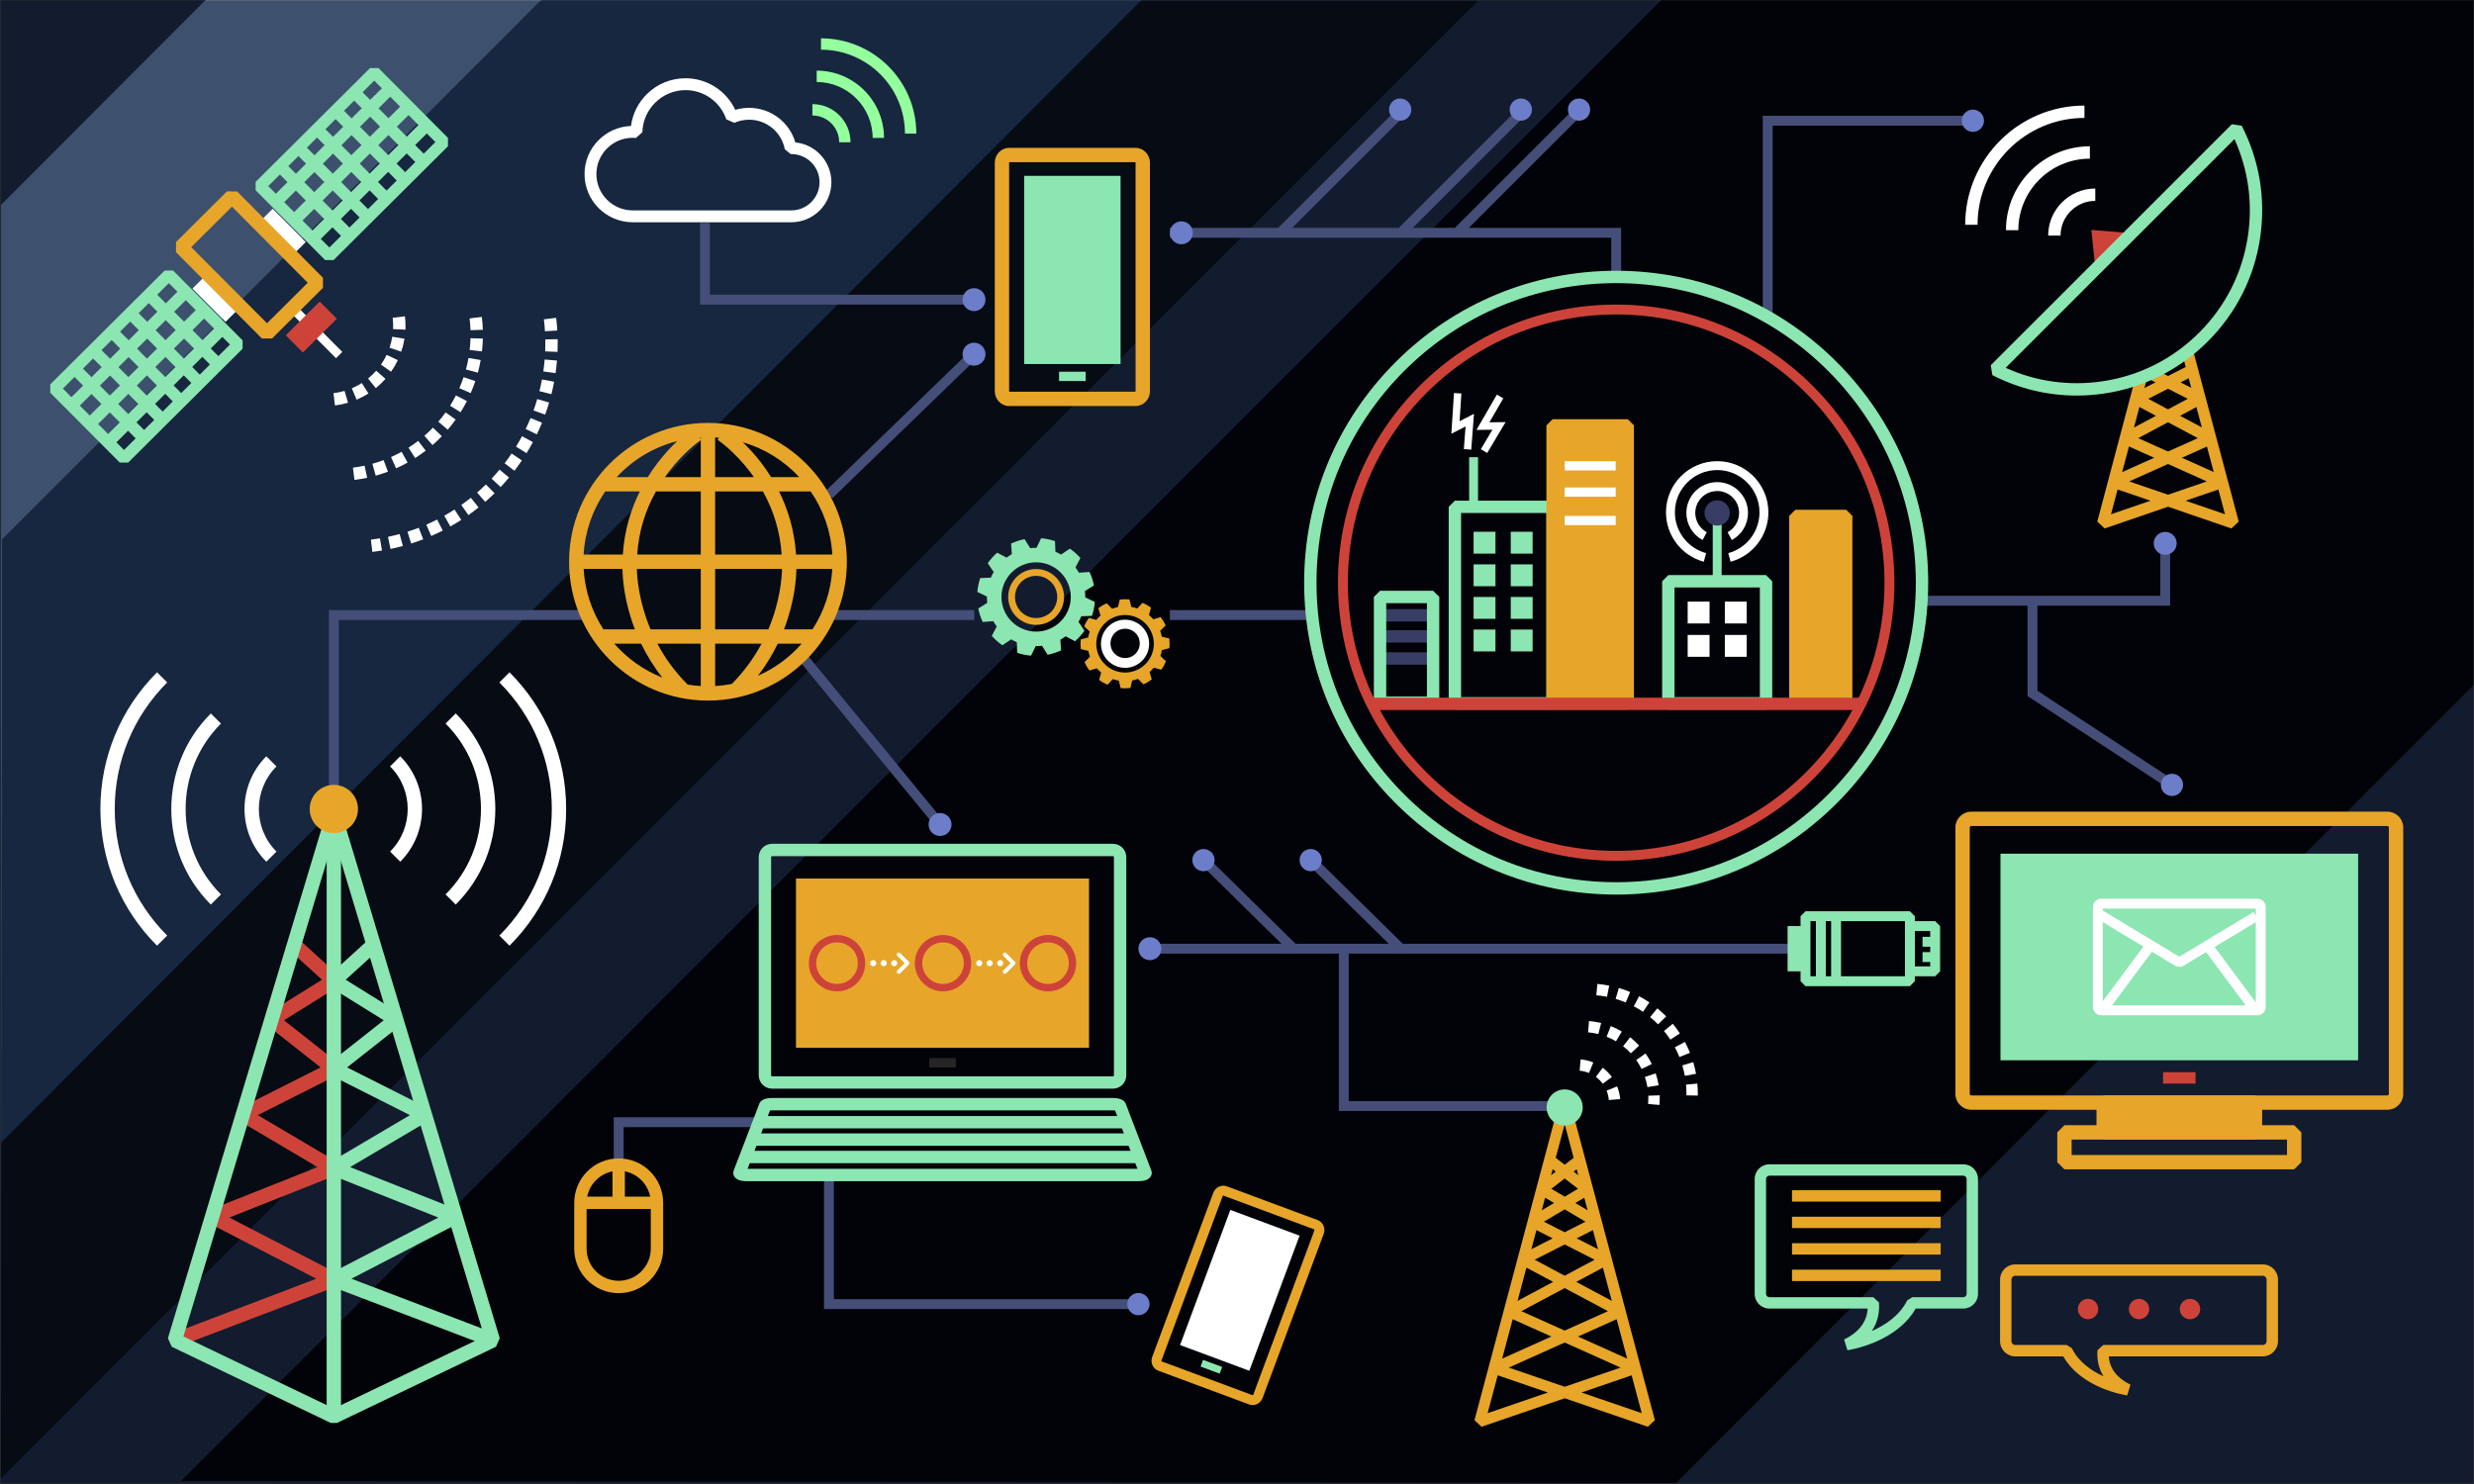 <?xml version="1.0" encoding="UTF-8" standalone="no"?>
<!-- Created with Inkscape (http://www.inkscape.org/) -->

<svg
   version="1.1"
   id="svg2"
   width="1666.667"
   height="1000"
   viewBox="0 0 1666.667 1000"
   sodipodi:docname="37606.eps"
   xmlns:inkscape="http://www.inkscape.org/namespaces/inkscape"
   xmlns:sodipodi="http://sodipodi.sourceforge.net/DTD/sodipodi-0.dtd"
   xmlns="http://www.w3.org/2000/svg"
   xmlns:svg="http://www.w3.org/2000/svg">
  <rect x="0" y="0" width="1666.667" height="1000" fill="#333333" stroke="none"/>
  <defs
     id="defs6" />
  <sodipodi:namedview
     id="namedview4"
     pagecolor="#ffffff"
     bordercolor="#000000"
     borderopacity="0.25"
     inkscape:showpageshadow="2"
     inkscape:pageopacity="0.0"
     inkscape:pagecheckerboard="0"
     inkscape:deskcolor="#d1d1d1" />
  <g
     id="g8"
     inkscape:groupmode="layer"
     inkscape:label="ink_ext_XXXXXX"
     transform="matrix(1.333,0,0,-1.333,0,1000)">
    <g
       id="g10"
       transform="scale(0.1)">
      <path
         d="M 2.359,2.582 H 12499.959 V 7500.002 H 2.359 Z"
         style="fill:#131c2f;fill-opacity:1;fill-rule:nonzero;stroke:none"
         id="path12" />
      <path
         d="M 7471.05,7500 H 5766.9 l 1.79,1.79 h 1704.15 l -1.79,-1.79"
         style="fill:#5a616e;fill-opacity:1;fill-rule:nonzero;stroke:none"
         id="path14" />
      <path
         d="M 4.723,28.449 7.062,1727.85 5766.9,7500 H 7471.05 L 4.723,28.449"
         style="fill:#060b14;fill-opacity:1;fill-rule:nonzero;stroke:none"
         id="path16" />
      <path
         d="M 2734.36,7500 H 1037.01 l 2.57,2.58 4729.11,-0.79 H 2736.15 l -1.79,-1.79"
         style="fill:#ffffff;fill-opacity:1;fill-rule:nonzero;stroke:none"
         id="path18" />
      <path
         d="m 4.723,1725.5 v 4740 L 1037.01,7500 H 2734.36 L 11.262,4774.99 7.062,1727.85 4.723,1725.5"
         style="fill:#3d516e;fill-opacity:1;fill-rule:nonzero;stroke:none"
         id="path20" />
      <path
         d="M 5766.9,7500 H 2734.36 l 1.79,1.79 h 3032.54 l -1.79,-1.79"
         style="fill:#78869a;fill-opacity:1;fill-rule:nonzero;stroke:none"
         id="path22" />
      <path
         d="M 7.062,1727.85 11.262,4774.99 2734.36,7500 H 5766.9 L 7.062,1727.85"
         style="fill:#16273f;fill-opacity:1;fill-rule:nonzero;stroke:none"
         id="path24" />
      <path
         d="M 12500,4037.93 V 7500 H 8393.97 l 1.79,1.79 h 4106.64 l -1.9,-3463.34 -0.5,-0.52"
         style="fill:#131c2f;fill-opacity:1;fill-rule:nonzero;stroke:none"
         id="path26" />
      <path
         d="M 8470.05,5.16 914.148,14.941 8393.97,7500 H 12500 V 4037.93 L 8470.05,5.16"
         style="fill:#010309;fill-opacity:1;fill-rule:nonzero;stroke:none"
         id="path28" />
      <path
         d="m 7469.8,4945.68 h -44.99 v 244.87 h 44.99 v -244.87"
         style="fill:#8ce6b2;fill-opacity:1;fill-rule:nonzero;stroke:none"
         id="path30" />
      <path
         d="m 10591,6131.17 -21.9,208.52 200.6,-16.57 z"
         style="fill:#ce4339;fill-opacity:1;fill-rule:nonzero;stroke:none"
         id="path32" />
      <path
         d="m 3151.72,1616.77 h -49.99 v 237.26 h 764.1 v -49.98 h -714.11 v -187.28"
         style="fill:#444e78;fill-opacity:1;fill-rule:nonzero;stroke:none"
         id="path34" />
      <path
         d="M 5753.39,884.441 H 4164.21 v 679.369 h 49.99 V 934.422 h 1539.19 v -49.981"
         style="fill:#444e78;fill-opacity:1;fill-rule:nonzero;stroke:none"
         id="path36" />
      <path
         d="m 7862.29,1648.9 45.3,-34.96 45.3,34.96 -45.29,169.92 z m -15.35,-57.61 -8.1,-30.4 23.75,18.33 z m 105.66,-12.07 23.76,-18.33 -8.11,30.41 z m -112.4,-86.73 67.39,-40.04 67.4,40.04 -67.4,52 z m -31.64,-45.16 -17.02,-63.82 62.23,36.97 z m 152.86,-26.85 62.23,-36.97 -17.02,63.82 z m -158.91,-94.42 105.08,-53.48 105.09,53.48 -105.08,62.44 z m -37.62,-42.53 -25.78,-96.69 107.87,54.9 z m 203.31,-41.79 107.88,-54.91 -25.78,96.7 z m -212.09,-107.95 151.49,-80.94 151.47,80.94 -151.48,77.1 z m 209.82,-112.11 179.79,-96.071 -44.84,168.191 z m -251.62,72.12 -44.84,-168.191 179.79,96.071 z m -25.36,-220.128 218.65,-98.141 218.64,98.141 -218.64,116.84 z m -44.12,-40.473 -53.18,-199.488 248.82,111.68 z m 329.9,-87.808 248.81,-111.68 -53.19,199.488 z M 7624.99,588.41 7907.6,491.57 8190.2,588.41 7907.6,715.262 Z M 7992.4,462.512 8297,358.129 8246.01,549.398 Z m -423.22,86.886 -51,-191.269 304.6,104.383 z m 758.75,-259.976 -420.34,144.027 -420.33,-144.027 -35.48,33.09 429.25,1610.128 h 53.13 l 429.25,-1610.128 -35.48,-33.09"
         style="fill:#e7a629;fill-opacity:1;fill-rule:nonzero;stroke:none"
         id="path38" />
      <path
         d="m 10856.9,5485.88 270.7,-144.67 -66.3,248.71 z m -96.4,-417.64 484.1,-165.9 -91.2,342.26 z m 516.5,-237.74 -604,206.96 -2.5,53.4 436.8,196.05 -326.1,174.24 0.5,50.96 264.5,134.6 -21.1,79.27 55.5,14.81 233.5,-875.7 -37.1,-34.59"
         style="fill:#e7a629;fill-opacity:1;fill-rule:nonzero;stroke:none"
         id="path40" />
      <path
         d="m 10851,5590.49 -66.2,-249.81 271.7,145.2 z m -91.6,-345.62 -90.7,-342.57 484.2,165.94 z m -122.9,-414.37 -37.2,34.54 197.8,746.43 52.6,-13.94 23.5,46.14 258.5,-131.56 0.5,-50.96 -326.1,-174.24 436.8,-196.05 -2.5,-53.4 -603.9,-206.96"
         style="fill:#e7a629;fill-opacity:1;fill-rule:nonzero;stroke:none"
         id="path42" />
      <path
         d="m 2022.65,3145.71 -51.26,51.26 c 118.72,118.69 118.72,311.83 0,430.53 l 51.26,51.25 c 146.97,-146.96 146.97,-386.07 0,-533.04"
         style="fill:#ffffff;fill-opacity:1;fill-rule:nonzero;stroke:none"
         id="path44" />
      <path
         d="m 2303.13,2929.15 -51.26,51.25 c 115.37,115.34 178.9,268.7 178.9,431.84 0,163.12 -63.53,316.48 -178.9,431.83 l 51.26,51.25 c 129.05,-129.04 200.13,-300.6 200.13,-483.08 0,-182.49 -71.08,-354.06 -200.13,-483.09"
         style="fill:#ffffff;fill-opacity:1;fill-rule:nonzero;stroke:none"
         id="path46" />
      <path
         d="m 2574.97,2721.2 -51.25,51.26 c 170.91,170.89 265.04,398.1 265.04,639.78 0,241.67 -94.13,468.88 -265.04,639.77 l 51.25,51.25 c 184.61,-184.58 286.28,-430 286.28,-691.02 0,-261.04 -101.67,-506.46 -286.28,-691.04"
         style="fill:#ffffff;fill-opacity:1;fill-rule:nonzero;stroke:none"
         id="path48" />
      <path
         d="m 2048.95,5835.33 -62.43,2.89 c 0.24,5.2 0.36,10.5 0.36,15.74 0,13.74 -0.84,27.68 -2.49,41.44 l 62.04,7.47 c 1.95,-16.23 2.95,-32.68 2.95,-48.91 0,-6.2 -0.15,-12.47 -0.43,-18.63 z m -21.13,-111.41 -59.14,20.16 c 6.14,18.03 10.8,36.69 13.84,55.46 l 61.68,-9.97 c -3.59,-22.23 -9.1,-44.32 -16.38,-65.65 z m -51.26,-101.11 -51.25,35.74 c 10.91,15.64 20.57,32.29 28.72,49.48 l 56.47,-26.76 c -9.63,-20.31 -21.05,-39.99 -33.94,-58.46 z m -77.13,-83 -39.4,48.5 c 14.76,12 28.64,25.33 41.24,39.63 l 46.89,-41.29 c -14.88,-16.9 -31.28,-32.66 -48.73,-46.84 z m -97.16,-58.41 -24.35,57.54 c 17.51,7.4 34.53,16.36 50.58,26.61 l 33.64,-52.65 c -19,-12.14 -39.14,-22.73 -59.87,-31.5 z m -109.54,-29.07 -7.48,62.03 c 19,2.29 37.86,6.16 56.05,11.51 l 17.63,-59.95 c -21.5,-6.32 -43.77,-10.89 -66.2,-13.59"
         style="fill:#ffffff;fill-opacity:1;fill-rule:nonzero;stroke:none"
         id="path50" />
      <path
         d="m 2377.77,5832.75 c -0.66,19.78 -2.19,39.82 -4.57,59.56 l 62.03,7.48 c 2.6,-21.53 4.28,-43.4 4.99,-64.98 z m 57.97,-107.31 -62.07,7.17 c 2.27,19.68 3.7,39.7 4.23,59.53 l 62.46,-1.67 c -0.57,-21.66 -2.13,-43.54 -4.62,-65.03 z m -20.64,-107.54 -60.32,16.31 c 5.18,19.14 9.56,38.74 13.01,58.25 l 61.54,-10.91 c -3.79,-21.32 -8.57,-42.73 -14.23,-63.65 z m -36.36,-103.32 -57.25,25.04 c 7.95,18.18 15.19,36.92 21.5,55.69 l 59.24,-19.9 c -6.9,-20.51 -14.8,-40.98 -23.49,-60.83 z m -51.21,-96.79 -52.93,33.2 c 10.54,16.79 20.46,34.26 29.48,51.93 l 55.65,-28.44 c -9.86,-19.28 -20.69,-38.35 -32.2,-56.69 z m -64.81,-88.2 -47.5,40.59 c 12.89,15.08 25.26,30.91 36.78,47.05 l 50.87,-36.28 c -12.57,-17.62 -26.08,-34.91 -40.15,-51.36 z m -77.03,-77.75 -41.03,47.12 c 14.95,13.02 29.51,26.86 43.26,41.15 l 45.02,-43.34 c -15.02,-15.6 -30.92,-30.71 -47.25,-44.93 z m -87.62,-65.58 -33.64,52.66 c 16.69,10.66 33.13,22.21 48.84,34.32 l 38.15,-49.49 c -17.16,-13.22 -35.11,-25.84 -53.35,-37.49 z m -96.35,-51.9 -25.47,57.06 c 18.11,8.07 36.06,17.06 53.37,26.7 l 30.42,-54.58 c -18.92,-10.53 -38.54,-20.35 -58.32,-29.18 z m -103.03,-37.06 -16.72,60.2 c 19.11,5.31 38.2,11.53 56.74,18.5 l 21.98,-58.49 c -20.26,-7.61 -41.11,-14.4 -62,-20.21 z m -107.29,-21.46 -7.76,62 c 19.74,2.47 39.56,5.82 58.89,9.97 l 13.11,-61.09 c -21.09,-4.52 -42.71,-8.18 -64.24,-10.88"
         style="fill:#ffffff;fill-opacity:1;fill-rule:nonzero;stroke:none"
         id="path52" />
      <path
         d="m 2754.16,5827.28 c -1.21,20.02 -3.04,40.33 -5.45,60.36 l 62.03,7.47 c 2.57,-21.26 4.51,-42.82 5.79,-64.07 z m 63.43,-104.31 -62.44,2.57 c 0.56,13.59 0.84,27.4 0.84,41.07 0,6.49 -0.06,12.98 -0.19,19.49 l 62.48,1.21 c 0.13,-6.91 0.2,-13.81 0.2,-20.7 0,-14.52 -0.3,-29.2 -0.89,-43.64 z m -9.95,-107.61 -61.85,8.91 c 2.87,19.9 5.17,40.14 6.82,60.17 l 62.28,-5.14 c -1.76,-21.29 -4.2,-42.8 -7.25,-63.94 z m -20.92,-106.16 -60.61,15.21 c 4.9,19.51 9.26,39.44 12.96,59.24 l 61.42,-11.48 c -3.93,-21.05 -8.56,-42.23 -13.77,-62.97 z m -31.68,-103.5 -58.74,21.32 c 6.86,18.91 13.24,38.29 18.94,57.58 l 59.93,-17.7 c -6.06,-20.51 -12.83,-41.1 -20.13,-61.2 z m -42.04,-99.67 -56.27,27.17 c 8.75,18.13 17.06,36.75 24.7,55.35 l 57.81,-23.72 c -8.11,-19.77 -16.94,-39.55 -26.24,-58.8 z m -51.92,-94.86 -53.23,32.74 c 10.53,17.12 20.69,34.8 30.18,52.55 l 55.1,-29.47 c -10.08,-18.85 -20.86,-37.62 -32.05,-55.82 z m -61.22,-89.08 -49.65,37.94 c 12.22,15.98 24.1,32.54 35.33,49.22 l 51.84,-34.88 c -11.92,-17.71 -24.54,-35.3 -37.52,-52.28 z m -69.86,-82.42 -45.58,42.75 c 13.77,14.66 27.26,29.94 40.11,45.39 l 48.06,-39.93 c -13.64,-16.42 -27.98,-32.64 -42.59,-48.21 z m -77.8,-74.93 -41.02,47.13 c 15.16,13.19 30.12,27.02 44.46,41.1 l 43.79,-44.57 c -15.25,-14.97 -31.13,-29.65 -47.23,-43.66 z m -84.96,-66.65 -36.03,51.05 c 16.4,11.57 32.68,23.8 48.37,36.37 l 39.05,-48.78 c -16.68,-13.35 -33.97,-26.35 -51.39,-38.64 z m -91.26,-57.66 -30.64,54.45 c 17.48,9.84 34.9,20.35 51.79,31.25 l 33.89,-52.49 c -17.94,-11.58 -36.46,-22.76 -55.04,-33.21 z m -96.71,-48.07 -24.91,57.3 c 18.41,8.01 36.84,16.7 54.77,25.83 l 28.36,-55.67 c -19.05,-9.71 -38.64,-18.95 -58.22,-27.46 z m -101.2,-37.98 -18.94,59.55 c 19.15,6.08 38.37,12.84 57.12,20.09 l 22.53,-58.28 c -19.94,-7.7 -40.37,-14.89 -60.71,-21.36 z m -104.53,-27.46 -12.8,61.15 c 19.72,4.13 39.54,8.91 58.89,14.19 l 16.46,-60.27 c -20.55,-5.62 -41.6,-10.69 -62.55,-15.07 z m -91.8,-15.09 -7.46,62.03 c 15.3,1.84 30.77,4.06 45.97,6.6 l 10.3,-61.62 c -16.14,-2.7 -32.56,-5.06 -48.81,-7.01"
         style="fill:#ffffff;fill-opacity:1;fill-rule:nonzero;stroke:none"
         id="path54" />
      <path
         d="m 8030.45,2077.79 c -15.02,6.15 -30.93,9.99 -47.3,11.44 l 5.06,57.25 c 22.11,-1.94 43.65,-7.16 64.02,-15.49 z m 69.35,-54.27 c -9.67,13.19 -21.23,24.8 -34.33,34.52 l 34.26,46.17 c 17.72,-13.15 33.34,-28.85 46.42,-46.68 z m 30.89,-82.39 c -1.34,16.25 -5.12,32.15 -11.26,47.26 l 53.28,21.59 c 8.32,-20.5 13.45,-42.07 15.27,-64.12 l -57.29,-4.73"
         style="fill:#ffffff;fill-opacity:1;fill-rule:nonzero;stroke:none"
         id="path56" />
      <path
         d="m 8077.88,2274.57 c -16.99,4.26 -34.54,7.2 -52.17,8.76 l 5.06,57.26 c 20.63,-1.83 41.17,-5.28 61.08,-10.26 z m 89.01,-36.65 c -15.13,9 -31.1,16.84 -47.44,23.3 l 21.16,53.45 c 19.17,-7.58 37.9,-16.78 55.66,-27.34 z m 74.85,-60.64 c -11.95,12.93 -25.01,25.01 -38.83,35.9 l 35.58,45.15 c 16.19,-12.75 31.49,-26.9 45.49,-42.06 z m 54.55,-79.41 c -7.76,15.77 -16.86,31.06 -27.03,45.44 l 46.93,33.19 c 11.92,-16.84 22.58,-34.75 31.67,-53.22 z m 29.58,-91.55 c -2.92,17.34 -7.27,34.57 -12.9,51.23 l 54.45,18.43 c 6.61,-19.54 11.71,-39.76 15.14,-60.1 z m 60.58,-90.2 -57.27,5.08 c 0.87,9.86 1.32,19.87 1.32,29.77 0,3.99 -0.08,7.97 -0.22,11.92 l 57.45,2.02 c 0.17,-4.63 0.26,-9.28 0.26,-13.94 0,-11.58 -0.52,-23.3 -1.54,-34.85"
         style="fill:#ffffff;fill-opacity:1;fill-rule:nonzero;stroke:none"
         id="path58" />
      <path
         d="m 8121.47,2462.93 c -17.66,3.5 -35.77,6.08 -53.8,7.68 l 5.05,57.25 c 20.08,-1.78 40.24,-4.65 59.93,-8.54 z m 94.77,-28.83 c -16.61,6.94 -33.83,13.04 -51.19,18.14 l 16.2,55.14 c 19.38,-5.68 38.61,-12.5 57.16,-20.25 z m 87.16,-47.11 c -14.94,10.12 -30.62,19.53 -46.56,27.96 l 26.85,50.82 c 17.8,-9.4 35.28,-19.9 51.96,-31.2 z m 76.13,-63.45 c -12.66,12.87 -26.16,25.19 -40.15,36.63 l 36.4,44.49 c 15.59,-12.75 30.64,-26.48 44.75,-40.82 z m 62.16,-77.18 c -9.87,15.1 -20.69,29.83 -32.15,43.8 l 44.43,36.46 c 12.78,-15.56 24.84,-31.98 35.84,-48.81 z m 45.74,-87.86 c -6.7,16.75 -14.4,33.32 -22.88,49.23 l 50.74,27.03 c 9.46,-17.76 18.04,-36.23 25.52,-54.91 z m 27.41,-95.15 c -3.23,17.73 -7.49,35.49 -12.64,52.79 l 55.09,16.44 c 5.76,-19.31 10.51,-39.13 14.12,-58.93 z m 65.43,-99.81 -57.48,1.09 c 0.06,3.17 0.1,6.36 0.1,9.53 0,14.89 -0.67,29.95 -2,44.75 l 57.24,5.15 c 1.5,-16.5 2.25,-33.29 2.25,-49.9 0,-3.54 -0.04,-7.08 -0.11,-10.62"
         style="fill:#ffffff;fill-opacity:1;fill-rule:nonzero;stroke:none"
         id="path60" />
      <path
         d="m 10413.6,6310.85 h -62.5 c 0,131.27 106.8,238.07 238.1,238.07 v -62.47 c -96.8,0 -175.6,-78.78 -175.6,-175.6"
         style="fill:#ffffff;fill-opacity:1;fill-rule:nonzero;stroke:none"
         id="path62" />
      <path
         d="m 10200.2,6338.27 h -62.5 c 0,233.8 190.3,424.03 424.1,424.03 v -62.49 c -199.4,0 -361.6,-162.19 -361.6,-361.54"
         style="fill:#ffffff;fill-opacity:1;fill-rule:nonzero;stroke:none"
         id="path64" />
      <path
         d="m 9994.23,6365.69 h -62.49 c 0,332.26 270.36,602.56 602.66,602.56 v -62.47 c -297.9,0 -540.17,-242.29 -540.17,-540.09"
         style="fill:#ffffff;fill-opacity:1;fill-rule:nonzero;stroke:none"
         id="path66" />
      <path
         d="m 4298.44,6782.85 h -57.49 c 0,74.59 -60.7,135.28 -135.3,135.28 v 57.48 c 106.3,0 192.79,-86.47 192.79,-192.76"
         style="fill:#94ff9d;fill-opacity:1;fill-rule:nonzero;stroke:none"
         id="path68" />
      <path
         d="m 4467.66,6804.59 h -57.49 c 0,155.9 -126.85,282.74 -282.78,282.74 v 57.48 c 187.63,0 340.27,-152.62 340.27,-340.22"
         style="fill:#94ff9d;fill-opacity:1;fill-rule:nonzero;stroke:none"
         id="path70" />
      <path
         d="m 4631.01,6826.34 h -57.49 c 0,233.97 -190.38,424.31 -424.38,424.31 v 57.48 c 265.7,0 481.87,-216.13 481.87,-481.79"
         style="fill:#94ff9d;fill-opacity:1;fill-rule:nonzero;stroke:none"
         id="path72" />
      <path
         d="m 1345.99,3145.71 c -146.98,146.97 -146.98,386.08 0,533.04 l 51.26,-51.25 c -118.72,-118.7 -118.72,-311.84 0,-430.53 l -51.26,-51.26"
         style="fill:#ffffff;fill-opacity:1;fill-rule:nonzero;stroke:none"
         id="path74" />
      <path
         d="m 1065.51,2929.15 c -266.412,266.37 -266.412,699.8 0,966.17 l 51.25,-51.25 c -238.147,-238.11 -238.147,-625.56 0,-863.67 l -51.25,-51.25"
         style="fill:#ffffff;fill-opacity:1;fill-rule:nonzero;stroke:none"
         id="path76" />
      <path
         d="m 793.66,2721.2 c -184.605,184.58 -286.273,430 -286.273,691.04 0,261.02 101.668,506.44 286.273,691.02 l 51.258,-51.25 C 674,3881.12 579.871,3653.91 579.871,3412.24 c 0,-241.68 94.129,-468.89 265.047,-639.78 L 793.66,2721.2"
         style="fill:#ffffff;fill-opacity:1;fill-rule:nonzero;stroke:none"
         id="path78" />
      <path
         d="m 4206.6,4983.17 -34.78,35.89 733.26,710.34 34.79,-35.89 -733.27,-710.34"
         style="fill:#444e78;fill-opacity:1;fill-rule:nonzero;stroke:none"
         id="path80" />
      <path
         d="m 1712.17,3484.44 h -49.99 v 933.4 h 1298.39 v -49.98 h -1248.4 v -883.42"
         style="fill:#444e78;fill-opacity:1;fill-rule:nonzero;stroke:none"
         id="path82" />
      <path
         d="m 896.293,692.66 -25.805,67.731 728.132,277.329 -543.55,281.46 3.3,65.85 546.69,216.96 -396.26,234 2.1,63.54 409.21,206.48 -270.45,213.33 3.31,59.21 274.34,170.58 -165.46,150.47 48.78,53.61 200.93,-182.73 -5.24,-57.58 -271.24,-168.63 274.54,-216.56 -6.11,-60.81 -400.78,-202.21 402.88,-237.89 -5.06,-64.89 -541.57,-214.92 544.86,-282.14 -3.76,-66.041 L 896.293,692.66"
         style="fill:#ce4339;fill-opacity:1;fill-rule:nonzero;stroke:none"
         id="path84" />
      <path
         d="M 927.055,745.789 1687.18,381.551 2447.3,745.789 1687.18,3267.41 Z M 1702.84,308.691 h -31.33 L 867.73,693.852 848.691,736.98 1652.48,3403.45 h 69.4 L 2525.66,736.98 2506.63,693.852 1702.84,308.691"
         style="fill:#8ce6b2;fill-opacity:1;fill-rule:nonzero;stroke:none"
         id="path86" />
      <path
         d="m 2478.06,692.66 -803.79,306.149 -3.76,66.041 544.86,282.14 -541.57,214.92 -5.05,64.89 402.87,237.89 -400.77,202.21 -6.12,60.81 274.54,216.56 -271.23,168.63 -5.25,57.58 200.94,182.73 48.77,-53.61 -165.46,-150.47 274.35,-170.58 3.3,-59.21 -270.44,-213.33 409.2,-206.48 2.1,-63.55 -396.26,-233.99 546.69,-216.96 3.3,-65.85 -543.55,-281.46 728.14,-277.329 -25.81,-67.731"
         style="fill:#8ce6b2;fill-opacity:1;fill-rule:nonzero;stroke:none"
         id="path88" />
      <path
         d="m 1723.42,357.809 h -72.49 V 3357.74 h 72.49 V 357.809"
         style="fill:#8ce6b2;fill-opacity:1;fill-rule:nonzero;stroke:none"
         id="path90" />
      <path
         d="m 5100.63,5521.82 h 637.71 c 0.28,0.39 0.7,1.17 0.7,2.49 V 6679.4 c 0,1.31 -0.42,2.1 -0.7,2.48 h -637.71 c -0.28,-0.38 -0.7,-1.17 -0.7,-2.48 V 5524.31 c 0,-1.32 0.42,-2.1 0.7,-2.49 z m 638.56,-72.47 h -639.41 c -39.88,0 -72.33,33.62 -72.33,74.96 V 6679.4 c 0,41.33 32.45,74.96 72.33,74.96 h 639.41 c 39.88,0 72.33,-33.63 72.33,-74.96 V 5524.31 c 0,-41.34 -32.45,-74.96 -72.33,-74.96"
         style="fill:#e7a629;fill-opacity:1;fill-rule:nonzero;stroke:none"
         id="path92" />
      <path
         d="m 5663.13,5661.7 h -487.29 v 951.21 h 487.29 V 5661.7"
         style="fill:#8ce6b2;fill-opacity:1;fill-rule:nonzero;stroke:none"
         id="path94" />
      <path
         d="m 5486.75,5575.71 h -134.53 v 47.13 h 134.53 v -47.13"
         style="fill:#8ce6b2;fill-opacity:1;fill-rule:nonzero;stroke:none"
         id="path96" />
      <path
         d="m 6182.39,1458.04 c -1.02,0 -2.86,-1.12 -3.76,-3.52 L 5870.02,625.121 c -0.77,-2.07 -0.3,-3.621 -0.07,-4.18 l 0.93,-1.14 459.12,-170.77 1.45,0.25 c 0.54,0.27 1.89,1.129 2.66,3.199 l 308.61,829.41 c 1.02,2.72 0.02,4.98 -0.85,5.31 l -459.12,170.78 z m 148,-1059.079 c -6.01,0 -12.02,1.07 -17.82,3.23 l -459.12,170.77 c -13.49,5.019 -24.03,15.25 -29.66,28.801 -5.38,12.929 -5.6,27.41 -0.62,40.789 l 308.61,829.389 c 10.5,28.26 41.18,43 68.4,32.88 l 459.12,-170.78 c 27.2,-10.11 40.79,-41.33 30.28,-69.58 L 6380.97,435.059 c -4.97,-13.379 -14.61,-24.2 -27.13,-30.469 -7.48,-3.75 -15.46,-5.629 -23.45,-5.629"
         style="fill:#e7a629;fill-opacity:1;fill-rule:nonzero;stroke:none"
         id="path98" />
      <path
         d="M 6313.72,572.379 5963.83,702.531 6217.97,1385.55 6567.86,1255.4 6313.72,572.379"
         style="fill:#ffffff;fill-opacity:1;fill-rule:nonzero;stroke:none"
         id="path100" />
      <path
         d="m 6164.11,557.738 -96.61,35.942 12.59,33.84 96.6,-35.938 -12.58,-33.844"
         style="fill:#8ce6b2;fill-opacity:1;fill-rule:nonzero;stroke:none"
         id="path102" />
      <path
         d="m 4830.59,2105.72 h -134.54 v 47.12 h 134.54 v -47.12"
         style="fill:#272425;fill-opacity:1;fill-rule:nonzero;stroke:none"
         id="path104" />
      <path
         d="m 3901.91,3173.85 c -2.67,0 -4.84,-2.17 -4.84,-4.85 V 2065.81 c 0,-2.68 2.17,-4.85 4.84,-4.85 h 1722.81 c 2.67,0 4.85,2.17 4.85,4.85 V 3169 c 0,2.68 -2.18,4.85 -4.85,4.85 z M 5624.72,1998.48 H 3901.91 c -37.12,0 -67.33,30.2 -67.33,67.33 V 3169 c 0,37.12 30.21,67.33 67.33,67.33 h 1722.81 c 37.13,0 67.34,-30.21 67.34,-67.33 V 2065.81 c 0,-37.13 -30.21,-67.33 -67.34,-67.33"
         style="fill:#8ce6b2;fill-opacity:1;fill-rule:nonzero;stroke:none"
         id="path106" />
      <path
         d="m 3897.07,1909.07 -1.86,-10.06 c 1.12,2.89 1.86,6.25 1.86,10.06 z m 1732.5,0 c 0,-3.81 0.73,-7.17 1.86,-10.06 z M 3778.15,1593.28 h 1970.33 l -113.1,294.85 c -2.77,0.39 -6.34,0.69 -10.66,0.69 H 3901.91 c -4.31,0 -7.89,-0.3 -10.65,-0.69 z m 1975.47,-62.48 h -1980.6 c -62.48,0 -67.34,32.32 -67.34,42.23 l 2.07,11.19 127.99,333.65 c 3.49,13.36 16.95,33.43 66.17,33.43 h 1722.81 c 49.24,0 62.69,-20.07 66.18,-33.43 l 127.98,-333.65 2.07,-11.19 c 0,-9.91 -4.85,-42.23 -67.33,-42.23"
         style="fill:#8ce6b2;fill-opacity:1;fill-rule:nonzero;stroke:none"
         id="path108" />
      <path
         d="M 5503.84,2204.99 H 4022.8 v 855.75 h 1481.04 v -855.75"
         style="fill:#e7a629;fill-opacity:1;fill-rule:nonzero;stroke:none"
         id="path110" />
      <path
         d="m 3126.73,1583.52 c -89.44,0 -162.2,-72.75 -162.2,-162.17 v -231.88 c 0,-89.41 72.76,-162.17 162.2,-162.17 89.44,0 162.2,72.76 162.2,162.17 v 231.88 c 0,89.42 -72.76,162.17 -162.2,162.17 z m 0,-618.7 c -123.89,0 -224.69,100.79 -224.69,224.65 v 231.88 c 0,123.86 100.8,224.65 224.69,224.65 123.89,0 224.68,-100.79 224.68,-224.65 v -231.88 c 0,-123.86 -100.79,-224.65 -224.68,-224.65"
         style="fill:#e7a629;fill-opacity:1;fill-rule:nonzero;stroke:none"
         id="path112" />
      <path
         d="m 3320.17,1390.11 h -386.88 v 62.48 h 386.88 v -62.48"
         style="fill:#e7a629;fill-opacity:1;fill-rule:nonzero;stroke:none"
         id="path114" />
      <path
         d="m 3157.97,1421.35 h -62.49 v 193.41 h 62.49 v -193.41"
         style="fill:#e7a629;fill-opacity:1;fill-rule:nonzero;stroke:none"
         id="path116" />
      <path
         d="m 4230.19,2737.87 c -57.9,0 -105.01,-47.1 -105.01,-105 0,-57.9 47.11,-105 105.01,-105 57.91,0 105.02,47.1 105.02,105 0,57.9 -47.11,105 -105.02,105 z m 0,-247.49 c -78.58,0 -142.51,63.92 -142.51,142.49 0,78.58 63.93,142.49 142.51,142.49 78.58,0 142.52,-63.91 142.52,-142.49 0,-78.57 -63.94,-142.49 -142.52,-142.49"
         style="fill:#ce4339;fill-opacity:1;fill-rule:nonzero;stroke:none"
         id="path118" />
      <path
         d="m 4428.66,2632.87 c 0,-8.54 -6.93,-15.47 -15.47,-15.47 -8.54,0 -15.47,6.93 -15.47,15.47 0,8.54 6.93,15.46 15.47,15.46 8.54,0 15.47,-6.92 15.47,-15.46"
         style="fill:#ffffff;fill-opacity:1;fill-rule:nonzero;stroke:none"
         id="path120" />
      <path
         d="m 4481.64,2632.87 c 0,-8.54 -6.93,-15.47 -15.47,-15.47 -8.54,0 -15.47,6.93 -15.47,15.47 0,8.54 6.93,15.46 15.47,15.46 8.54,0 15.47,-6.92 15.47,-15.46"
         style="fill:#ffffff;fill-opacity:1;fill-rule:nonzero;stroke:none"
         id="path122" />
      <path
         d="m 4534.61,2632.87 c 0,-8.54 -6.92,-15.47 -15.46,-15.47 -8.54,0 -15.47,6.93 -15.47,15.47 0,8.54 6.93,15.46 15.47,15.46 8.54,0 15.46,-6.92 15.46,-15.46"
         style="fill:#ffffff;fill-opacity:1;fill-rule:nonzero;stroke:none"
         id="path124" />
      <path
         d="m 4542.35,2579.13 c -2.56,0 -5.12,0.98 -7.07,2.93 -3.91,3.91 -3.91,10.23 0,14.13 l 36.68,36.68 -36.68,36.67 c -3.91,3.91 -3.91,10.24 0,14.14 3.9,3.91 10.23,3.91 14.14,0 l 43.74,-43.74 c 1.88,-1.87 2.93,-4.42 2.93,-7.07 0,-2.65 -1.05,-5.19 -2.93,-7.07 l -43.74,-43.74 c -1.95,-1.95 -4.51,-2.93 -7.07,-2.93"
         style="fill:#ffffff;fill-opacity:1;fill-rule:nonzero;stroke:none"
         id="path126" />
      <path
         d="m 4765.9,2737.87 c -57.91,0 -105.02,-47.1 -105.02,-105 0,-57.9 47.11,-105 105.02,-105 57.9,0 105.01,47.1 105.01,105 0,57.9 -47.11,105 -105.01,105 z m 0,-247.49 c -78.59,0 -142.52,63.92 -142.52,142.49 0,78.58 63.93,142.49 142.52,142.49 78.58,0 142.51,-63.91 142.51,-142.49 0,-78.57 -63.93,-142.49 -142.51,-142.49"
         style="fill:#ce4339;fill-opacity:1;fill-rule:nonzero;stroke:none"
         id="path128" />
      <path
         d="m 4964.36,2632.87 c 0,-8.54 -6.92,-15.47 -15.47,-15.47 -8.54,0 -15.46,6.93 -15.46,15.47 0,8.54 6.92,15.46 15.46,15.46 8.55,0 15.47,-6.92 15.47,-15.46"
         style="fill:#ffffff;fill-opacity:1;fill-rule:nonzero;stroke:none"
         id="path130" />
      <path
         d="m 5017.34,2632.87 c 0,-8.54 -6.92,-15.47 -15.47,-15.47 -8.54,0 -15.46,6.93 -15.46,15.47 0,8.54 6.92,15.46 15.46,15.46 8.55,0 15.47,-6.92 15.47,-15.46"
         style="fill:#ffffff;fill-opacity:1;fill-rule:nonzero;stroke:none"
         id="path132" />
      <path
         d="m 5070.32,2632.87 c 0,-8.54 -6.93,-15.47 -15.47,-15.47 -8.54,0 -15.47,6.93 -15.47,15.47 0,8.54 6.93,15.46 15.47,15.46 8.54,0 15.47,-6.92 15.47,-15.46"
         style="fill:#ffffff;fill-opacity:1;fill-rule:nonzero;stroke:none"
         id="path134" />
      <path
         d="m 5078.05,2579.13 c -2.56,0 -5.12,0.98 -7.07,2.93 -3.9,3.91 -3.9,10.23 0,14.13 l 36.68,36.68 -36.68,36.67 c -3.9,3.91 -3.9,10.24 0,14.14 3.9,3.91 10.24,3.91 14.14,0 l 43.75,-43.74 c 1.88,-1.87 2.93,-4.42 2.93,-7.07 0,-2.65 -1.05,-5.19 -2.93,-7.07 l -43.75,-43.74 c -1.95,-1.95 -4.51,-2.93 -7.07,-2.93"
         style="fill:#ffffff;fill-opacity:1;fill-rule:nonzero;stroke:none"
         id="path136" />
      <path
         d="m 5296.45,2737.87 c -57.91,0 -105.02,-47.1 -105.02,-105 0,-57.9 47.11,-105 105.02,-105 57.9,0 105.01,47.1 105.01,105 0,57.9 -47.11,105 -105.01,105 z m 0,-247.49 c -78.59,0 -142.52,63.92 -142.52,142.49 0,78.58 63.93,142.49 142.52,142.49 78.57,0 142.51,-63.91 142.51,-142.49 0,-78.57 -63.94,-142.49 -142.51,-142.49"
         style="fill:#ce4339;fill-opacity:1;fill-rule:nonzero;stroke:none"
         id="path138" />
      <path
         d="m 10136.2,5642.49 c 153.1,-69.51 321.5,-93.04 489.6,-68.07 186.2,27.64 355.1,112.78 488.5,246.22 133.5,133.44 218.6,302.32 246.3,488.41 25,168.13 1.4,336.47 -68.1,489.56 z m 359,-140.25 c -148,0 -293.3,35.01 -426.4,103.49 l -7.8,49.87 1218.4,1218.25 49.9,-7.8 c 89.9,-174.9 122.1,-370.68 93.1,-566.18 -29.6,-199.44 -120.9,-380.43 -263.9,-523.41 -143,-142.98 -324,-234.21 -523.5,-263.84 -46.7,-6.93 -93.4,-10.38 -139.8,-10.38"
         style="fill:#8ce6b2;fill-opacity:1;fill-rule:nonzero;stroke:none"
         id="path140" />
      <path
         d="m 4731.6,3317.98 -688.75,839.32 38.64,31.7 688.75,-839.31 -38.64,-31.71"
         style="fill:#444e78;fill-opacity:1;fill-rule:nonzero;stroke:none"
         id="path142" />
      <path
         d="m 8192.83,6124.66 h -49.99 v 175.42 H 5912.41 v 49.98 h 2280.42 v -225.4"
         style="fill:#444e78;fill-opacity:1;fill-rule:nonzero;stroke:none"
         id="path144" />
      <path
         d="m 7384.04,3977.54 h 431.29 v 931.04 h -431.29 z m 462.54,-62.48 H 7352.8 l -31.25,31.24 v 993.52 l 31.25,31.24 h 493.78 l 31.24,-31.24 V 3946.3 l -31.24,-31.24"
         style="fill:#8ce6b2;fill-opacity:1;fill-rule:nonzero;stroke:none"
         id="path146" />
      <path
         d="M 8462.71,3977.54 H 8894 v 554.65 h -431.29 z m 462.54,-62.48 h -493.78 l -31.25,31.24 v 617.13 l 31.25,31.24 h 493.78 l 31.24,-31.24 V 3946.3 l -31.24,-31.24"
         style="fill:#8ce6b2;fill-opacity:1;fill-rule:nonzero;stroke:none"
         id="path148" />
      <path
         d="m 8226.41,3946.3 h -379.83 v 1405.16 h 379.83 V 3946.3"
         style="fill:#e7a629;fill-opacity:1;fill-rule:nonzero;stroke:none"
         id="path150" />
      <path
         d="m 7877.82,3977.54 h 317.35 v 1342.67 h -317.35 z m 348.59,-62.48 h -379.83 l -31.25,31.24 v 1405.16 l 31.25,31.24 h 379.83 l 31.25,-31.24 V 3946.3 l -31.25,-31.24"
         style="fill:#e7a629;fill-opacity:1;fill-rule:nonzero;stroke:none"
         id="path152" />
      <path
         d="m 8700.85,4563.43 h -44.99 v 345.52 h 44.99 v -345.52"
         style="fill:#8ce6b2;fill-opacity:1;fill-rule:nonzero;stroke:none"
         id="path154" />
      <path
         d="m 8742.47,4908.95 c 0,-35.41 -28.7,-64.11 -64.11,-64.11 -35.41,0 -64.11,28.7 -64.11,64.11 0,35.4 28.7,64.1 64.11,64.1 35.41,0 64.11,-28.7 64.11,-64.1"
         style="fill:#373d65;fill-opacity:1;fill-rule:nonzero;stroke:none"
         id="path156" />
      <path
         d="m 8610.73,4662.17 c -112.55,30.4 -191.15,133.1 -191.15,249.75 0,142.67 116.09,258.74 258.78,258.74 142.69,0 258.78,-116.07 258.78,-258.74 0,-116.65 -78.6,-219.35 -191.15,-249.75 l -11.74,43.43 c 92.97,25.11 157.9,109.96 157.9,206.32 0,117.87 -95.91,213.75 -213.79,213.75 -117.88,0 -213.78,-95.88 -213.78,-213.75 0,-96.37 64.92,-181.21 157.89,-206.32 l -11.74,-43.43"
         style="fill:#ffffff;fill-opacity:1;fill-rule:nonzero;stroke:none"
         id="path158" />
      <path
         d="m 8604.4,4771.86 c -50.45,27.26 -81.8,79.79 -81.8,137.09 0,85.86 69.87,155.73 155.76,155.73 85.89,0 155.76,-69.87 155.76,-155.73 0,-57.3 -31.35,-109.82 -81.8,-137.09 l -21.39,39.58 c 35.9,19.39 58.2,56.76 58.2,97.51 0,61.06 -49.7,110.74 -110.77,110.74 -61.07,0 -110.77,-49.68 -110.77,-110.74 0,-40.75 22.3,-78.12 58.2,-97.51 l -21.39,-39.58"
         style="fill:#ffffff;fill-opacity:1;fill-rule:nonzero;stroke:none"
         id="path160" />
      <path
         d="M 7557.82,4703.16 H 7447.3 v 110.5 h 110.52 v -110.5"
         style="fill:#8ce6b2;fill-opacity:1;fill-rule:nonzero;stroke:none"
         id="path162" />
      <path
         d="m 7745.63,4703.16 h -110.52 v 110.5 h 110.52 v -110.5"
         style="fill:#8ce6b2;fill-opacity:1;fill-rule:nonzero;stroke:none"
         id="path164" />
      <path
         d="M 7557.82,4538.38 H 7447.3 v 110.5 h 110.52 v -110.5"
         style="fill:#8ce6b2;fill-opacity:1;fill-rule:nonzero;stroke:none"
         id="path166" />
      <path
         d="m 7745.63,4538.38 h -110.52 v 110.5 h 110.52 v -110.5"
         style="fill:#8ce6b2;fill-opacity:1;fill-rule:nonzero;stroke:none"
         id="path168" />
      <path
         d="M 8639.72,4350.21 H 8529.2 v 110.49 h 110.52 v -110.49"
         style="fill:#ffffff;fill-opacity:1;fill-rule:nonzero;stroke:none"
         id="path170" />
      <path
         d="M 8827.52,4350.21 H 8717 v 110.49 h 110.52 v -110.49"
         style="fill:#ffffff;fill-opacity:1;fill-rule:nonzero;stroke:none"
         id="path172" />
      <path
         d="M 8639.72,4181.67 H 8529.2 v 110.5 h 110.52 v -110.5"
         style="fill:#ffffff;fill-opacity:1;fill-rule:nonzero;stroke:none"
         id="path174" />
      <path
         d="M 8827.52,4181.67 H 8717 v 110.5 h 110.52 v -110.5"
         style="fill:#ffffff;fill-opacity:1;fill-rule:nonzero;stroke:none"
         id="path176" />
      <path
         d="M 7557.82,4373.6 H 7447.3 v 110.5 h 110.52 v -110.5"
         style="fill:#8ce6b2;fill-opacity:1;fill-rule:nonzero;stroke:none"
         id="path178" />
      <path
         d="m 7745.63,4373.6 h -110.52 v 110.5 h 110.52 v -110.5"
         style="fill:#8ce6b2;fill-opacity:1;fill-rule:nonzero;stroke:none"
         id="path180" />
      <path
         d="M 7557.82,4208.81 H 7447.3 v 110.5 h 110.52 v -110.5"
         style="fill:#8ce6b2;fill-opacity:1;fill-rule:nonzero;stroke:none"
         id="path182" />
      <path
         d="m 7745.63,4208.81 h -110.52 v 110.5 h 110.52 v -110.5"
         style="fill:#8ce6b2;fill-opacity:1;fill-rule:nonzero;stroke:none"
         id="path184" />
      <path
         d="M 8165.39,5123.77 H 7907.6 v 46.4 h 257.79 v -46.4"
         style="fill:#ffffff;fill-opacity:1;fill-rule:nonzero;stroke:none"
         id="path186" />
      <path
         d="M 8165.39,4991.04 H 7907.6 v 46.39 h 257.79 v -46.39"
         style="fill:#ffffff;fill-opacity:1;fill-rule:nonzero;stroke:none"
         id="path188" />
      <path
         d="M 8165.39,4847.43 H 7907.6 v 46.39 h 257.79 v -46.39"
         style="fill:#ffffff;fill-opacity:1;fill-rule:nonzero;stroke:none"
         id="path190" />
      <path
         d="M 10967.5,4440.13 H 9685.15 v 49.98 h 1232.35 v 235.32 h 50 v -285.3"
         style="fill:#444e78;fill-opacity:1;fill-rule:nonzero;stroke:none"
         id="path192" />
      <path
         d="m 1215.87,5950.5 -75.85,-75.47 -167.266,168.07 75.846,75.46 167.27,-168.06"
         style="fill:#ffffff;fill-opacity:1;fill-rule:nonzero;stroke:none"
         id="path194" />
      <path
         d="m 1302.13,6370.83 75.85,75.46 167.27,-168.06 -75.85,-75.47 -167.27,168.07"
         style="fill:#ffffff;fill-opacity:1;fill-rule:nonzero;stroke:none"
         id="path196" />
      <path
         d="m 1698.24,5691.11 -257.79,259 31.9,31.74 257.78,-259.01 -31.89,-31.73"
         style="fill:#ffffff;fill-opacity:1;fill-rule:nonzero;stroke:none"
         id="path198" />
      <path
         d="m 966.43,6252.49 382.99,-384.8 205.8,204.78 -382.98,384.8 z m 408.43,-461.73 -51.26,0.12 -434.112,436.18 0.121,51.24 257.191,255.9 51.26,-0.13 434.11,-436.17 -0.12,-51.24 -257.19,-255.9"
         style="fill:#e7a629;fill-opacity:1;fill-rule:nonzero;stroke:none"
         id="path200" />
      <path
         d="m 317.652,5537.58 308.989,-310.46 535.739,533.05 -308.997,310.45 z m 330.043,-374.12 -42.418,0.1 -351.308,352.97 0.101,42.41 578.258,575.35 42.418,-0.1 351.304,-352.97 -0.1,-42.41 -578.255,-575.35"
         style="fill:#8ce6b2;fill-opacity:1;fill-rule:nonzero;stroke:none"
         id="path202" />
      <path
         d="m 382.055,5430.36 -42.321,42.51 578.258,575.35 42.317,-42.51 -578.254,-575.35"
         style="fill:#8ce6b2;fill-opacity:1;fill-rule:nonzero;stroke:none"
         id="path204" />
      <path
         d="m 474.508,5337.47 -42.32,42.51 578.252,575.35 42.32,-42.51 -578.252,-575.35"
         style="fill:#8ce6b2;fill-opacity:1;fill-rule:nonzero;stroke:none"
         id="path206" />
      <path
         d="m 566.957,5244.58 -42.316,42.51 578.259,575.36 42.31,-42.52 -578.253,-575.35"
         style="fill:#8ce6b2;fill-opacity:1;fill-rule:nonzero;stroke:none"
         id="path208" />
      <path
         d="m 706.773,5264.54 -351.308,352.97 42.519,42.31 351.309,-352.97 -42.52,-42.31"
         style="fill:#8ce6b2;fill-opacity:1;fill-rule:nonzero;stroke:none"
         id="path210" />
      <path
         d="m 800.609,5357.91 -351.308,352.97 42.519,42.31 351.309,-352.97 -42.52,-42.31"
         style="fill:#8ce6b2;fill-opacity:1;fill-rule:nonzero;stroke:none"
         id="path212" />
      <path
         d="m 894.449,5451.28 -351.308,352.97 42.519,42.31 351.309,-352.97 -42.52,-42.31"
         style="fill:#8ce6b2;fill-opacity:1;fill-rule:nonzero;stroke:none"
         id="path214" />
      <path
         d="m 988.285,5544.64 -351.308,352.98 42.527,42.31 351.306,-352.98 -42.525,-42.31"
         style="fill:#8ce6b2;fill-opacity:1;fill-rule:nonzero;stroke:none"
         id="path216" />
      <path
         d="m 1082.13,5638.01 -351.31,352.98 42.52,42.31 351.31,-352.98 -42.52,-42.31"
         style="fill:#8ce6b2;fill-opacity:1;fill-rule:nonzero;stroke:none"
         id="path218" />
      <path
         d="m 1355.63,6561.15 308.99,-310.45 535.74,533.04 -309,310.46 z m 330.04,-374.12 -42.41,0.1 -351.31,352.97 0.1,42.42 578.26,575.35 42.42,-0.1 351.3,-352.97 -0.1,-42.42 -578.26,-575.35"
         style="fill:#8ce6b2;fill-opacity:1;fill-rule:nonzero;stroke:none"
         id="path220" />
      <path
         d="m 1600.01,6273.1 -42.31,42.52 578.25,575.35 42.32,-42.52 -578.26,-575.35"
         style="fill:#8ce6b2;fill-opacity:1;fill-rule:nonzero;stroke:none"
         id="path222" />
      <path
         d="m 1507.56,6365.99 -42.32,42.51 578.26,575.36 42.32,-42.52 -578.26,-575.35"
         style="fill:#8ce6b2;fill-opacity:1;fill-rule:nonzero;stroke:none"
         id="path224" />
      <path
         d="m 1415.11,6458.88 -42.32,42.51 578.26,575.35 42.31,-42.51 -578.25,-575.35"
         style="fill:#8ce6b2;fill-opacity:1;fill-rule:nonzero;stroke:none"
         id="path226" />
      <path
         d="m 2120.02,6661.5 -351.3,352.97 42.52,42.31 351.3,-352.97 -42.52,-42.31"
         style="fill:#8ce6b2;fill-opacity:1;fill-rule:nonzero;stroke:none"
         id="path228" />
      <path
         d="m 2026.18,6568.14 -351.31,352.97 42.53,42.3 351.31,-352.96 -42.53,-42.31"
         style="fill:#8ce6b2;fill-opacity:1;fill-rule:nonzero;stroke:none"
         id="path230" />
      <path
         d="m 1932.34,6474.77 -351.3,352.96 42.51,42.31 351.31,-352.97 -42.52,-42.3"
         style="fill:#8ce6b2;fill-opacity:1;fill-rule:nonzero;stroke:none"
         id="path232" />
      <path
         d="m 1838.5,6381.4 -351.31,352.97 42.53,42.31 351.31,-352.97 -42.53,-42.31"
         style="fill:#8ce6b2;fill-opacity:1;fill-rule:nonzero;stroke:none"
         id="path234" />
      <path
         d="m 1744.67,6288.03 -351.31,352.97 42.52,42.31 351.31,-352.97 -42.52,-42.31"
         style="fill:#8ce6b2;fill-opacity:1;fill-rule:nonzero;stroke:none"
         id="path236" />
      <path
         d="m 1702.12,5890.59 -171.51,-170.65 -86.47,86.87 171.51,170.65 86.47,-86.87"
         style="fill:#ce4339;fill-opacity:1;fill-rule:nonzero;stroke:none"
         id="path238" />
      <path
         d="m 9330.25,3949.32 h -256.72 v 944.5 h 256.72 v -944.5"
         style="fill:#e7a629;fill-opacity:1;fill-rule:nonzero;stroke:none"
         id="path240" />
      <path
         d="m 9104.78,3980.56 h 194.23 v 882.02 h -194.23 z m 225.47,-62.47 h -256.72 l -31.24,31.23 v 944.5 l 31.24,31.24 h 256.72 l 31.25,-31.24 v -944.5 l -31.25,-31.23"
         style="fill:#e7a629;fill-opacity:1;fill-rule:nonzero;stroke:none"
         id="path242" />
      <path
         d="m 7242.65,4360.13 h -268.12 v 62.48 h 268.12 v -62.48"
         style="fill:#373d65;fill-opacity:1;fill-rule:nonzero;stroke:none"
         id="path244" />
      <path
         d="m 7242.65,4253.6 h -268.12 v 62.48 h 268.12 v -62.48"
         style="fill:#373d65;fill-opacity:1;fill-rule:nonzero;stroke:none"
         id="path246" />
      <path
         d="m 7242.65,4141.91 h -268.12 v 62.48 h 268.12 v -62.48"
         style="fill:#373d65;fill-opacity:1;fill-rule:nonzero;stroke:none"
         id="path248" />
      <path
         d="m 7435.36,5228.83 -37.38,2.87 8.79,114.34 -71.91,-36.84 13.26,205.87 37.41,-2.4 -9.01,-140 72.76,37.28 -13.92,-181.12"
         style="fill:#ffffff;fill-opacity:1;fill-rule:nonzero;stroke:none"
         id="path250" />
      <path
         d="m 7516.04,5211.9 -32.21,19.17 58.64,98.55 -80.78,-1.08 103.29,178.58 32.45,-18.77 -70.23,-121.44 81.75,1.1 -92.91,-156.11"
         style="fill:#ffffff;fill-opacity:1;fill-rule:nonzero;stroke:none"
         id="path252" />
      <path
         d="M 9079.41,2681.04 H 5770.12 v 50 h 3309.29 v -50"
         style="fill:#444e78;fill-opacity:1;fill-rule:nonzero;stroke:none"
         id="path254" />
      <path
         d="M 7911.17,1885.76 H 6766.26 v 813.97 h 49.99 v -763.98 h 1094.92 v -49.99"
         style="fill:#444e78;fill-opacity:1;fill-rule:nonzero;stroke:none"
         id="path256" />
      <path
         d="m 9149.64,2566.7 h 477.65 v 278.67 h -477.65 z m 502.65,-49.98 h -527.65 l -24.99,24.99 v 328.65 l 24.99,24.99 h 527.65 l 24.99,-24.99 v -328.65 l -24.99,-24.99"
         style="fill:#8ce6b2;fill-opacity:1;fill-rule:nonzero;stroke:none"
         id="path258" />
      <path
         d="m 9034.18,2591.59 v 228.89 h 90.46 v -228.89 h -90.46"
         style="fill:#8ce6b2;fill-opacity:1;fill-rule:nonzero;stroke:none"
         id="path260" />
      <path
         d="m 9227.21,2541.71 h -49.99 v 328.65 h 49.99 v -328.65"
         style="fill:#8ce6b2;fill-opacity:1;fill-rule:nonzero;stroke:none"
         id="path262" />
      <path
         d="m 9304.21,2541.71 h -49.99 v 328.65 h 49.99 v -328.65"
         style="fill:#8ce6b2;fill-opacity:1;fill-rule:nonzero;stroke:none"
         id="path264" />
      <path
         d="m 9677.28,2616.58 h 77.67 v 178.91 h -77.67 z m 102.66,-49.98 h -127.65 l -25,24.99 v 228.89 l 25,25 h 127.65 l 25,-25 v -228.89 l -25,-24.99"
         style="fill:#8ce6b2;fill-opacity:1;fill-rule:nonzero;stroke:none"
         id="path266" />
      <path
         d="m 9779.94,2716.1 h -63.83 v 49.98 h 63.83 v -49.98"
         style="fill:#8ce6b2;fill-opacity:1;fill-rule:nonzero;stroke:none"
         id="path268" />
      <path
         d="m 9779.94,2638.77 h -63.83 v 49.99 h 63.83 v -49.99"
         style="fill:#8ce6b2;fill-opacity:1;fill-rule:nonzero;stroke:none"
         id="path270" />
      <path
         d="M 5705.8,1797.8 H 3820.83 v 62.48 H 5705.8 v -62.48"
         style="fill:#8ce6b2;fill-opacity:1;fill-rule:nonzero;stroke:none"
         id="path272" />
      <path
         d="M 5725.26,1709.81 H 3801.37 v 62.48 h 1923.89 v -62.48"
         style="fill:#8ce6b2;fill-opacity:1;fill-rule:nonzero;stroke:none"
         id="path274" />
      <path
         d="M 5753.39,1621.83 H 3773.24 v 62.47 h 1980.15 v -62.47"
         style="fill:#8ce6b2;fill-opacity:1;fill-rule:nonzero;stroke:none"
         id="path276" />
      <path
         d="M 4916.03,5962.18 H 3537.78 v 412.87 h 49.99 v -362.88 h 1328.26 v -49.99"
         style="fill:#444e78;fill-opacity:1;fill-rule:nonzero;stroke:none"
         id="path278" />
      <path
         d="m 10963,3513.3 -716.3,469.76 v 473.89 h 50 v -446.91 l 693.7,-454.94 -27.4,-41.8"
         style="fill:#444e78;fill-opacity:1;fill-rule:nonzero;stroke:none"
         id="path280" />
      <path
         d="m 11095.9,2024.18 h -164.2 v 57.51 h 164.2 v -57.51"
         style="fill:#ce4339;fill-opacity:1;fill-rule:nonzero;stroke:none"
         id="path282" />
      <path
         d="m 9962.61,3326.23 c -4.3,0 -7.81,-3.5 -7.81,-7.8 V 1972.12 c 0,-4.31 3.51,-7.8 7.81,-7.8 h 2102.49 c 4.3,0 7.8,3.49 7.8,7.8 v 1346.31 c 0,4.3 -3.5,7.8 -7.8,7.8 z M 12065.1,1891.85 H 9962.61 c -44.27,0 -80.29,36 -80.29,80.27 v 1346.31 c 0,44.27 36.02,80.28 80.29,80.28 h 2102.49 c 44.2,0 80.3,-36.01 80.3,-80.28 V 1972.12 c 0,-44.27 -36.1,-80.27 -80.3,-80.27"
         style="fill:#e7a629;fill-opacity:1;fill-rule:nonzero;stroke:none"
         id="path284" />
      <path
         d="m 11917.5,2141.98 h -1807.4 v 1044.34 h 1807.4 V 2141.98"
         style="fill:#8ce6b2;fill-opacity:1;fill-rule:nonzero;stroke:none"
         id="path286" />
      <path
         d="m 11396.1,1777.45 h -764.5 v 150.64 h 764.5 v -150.64"
         style="fill:#e7a629;fill-opacity:1;fill-rule:nonzero;stroke:none"
         id="path288" />
      <path
         d="m 10667.8,1813.69 h 692.1 v 78.16 h -692.1 z m 728.3,-72.48 h -764.5 l -36.3,36.24 v 150.63 l 36.3,36.24 h 764.5 l 36.3,-36.24 v -150.63 l -36.3,-36.24"
         style="fill:#e7a629;fill-opacity:1;fill-rule:nonzero;stroke:none"
         id="path290" />
      <path
         d="m 10469.6,1663.06 h 1088.5 v 78.15 h -1088.5 z m 1124.7,-72.47 h -1161 l -36.2,36.24 v 150.62 l 36.2,36.24 h 1161 l 36.3,-36.24 v -150.62 l -36.3,-36.24"
         style="fill:#e7a629;fill-opacity:1;fill-rule:nonzero;stroke:none"
         id="path292" />
      <path
         d="m 10627.2,2419.62 h 773.2 v 489.06 h -773.2 z m 781.7,-49.98 h -790.1 c -22.9,0 -41.6,18.63 -41.6,41.54 v 505.94 c 0,22.91 18.7,41.54 41.6,41.54 h 790.1 c 22.9,0 41.5,-18.63 41.5,-41.54 v -505.94 c 0,-22.91 -18.6,-41.54 -41.5,-41.54"
         style="fill:#ffffff;fill-opacity:1;fill-rule:nonzero;stroke:none"
         id="path294" />
      <path
         d="m 11026.7,2614.9 -25.8,0.01 -411.6,248.38 25.9,42.79 398.6,-240.59 374.9,225.97 25.8,-42.81 -387.8,-233.75"
         style="fill:#ffffff;fill-opacity:1;fill-rule:nonzero;stroke:none"
         id="path296" />
      <path
         d="m 10644.6,2380.2 -40.1,29.8 231,310.94 40.1,-29.8 -231,-310.94"
         style="fill:#ffffff;fill-opacity:1;fill-rule:nonzero;stroke:none"
         id="path298" />
      <path
         d="m 11378.5,2380.2 -230.9,310.94 40.1,29.8 231,-310.94 -40.2,-29.8"
         style="fill:#ffffff;fill-opacity:1;fill-rule:nonzero;stroke:none"
         id="path300" />
      <path
         d="m 6494.31,6313.93 -35.35,35.35 599.64,599.55 35.36,-35.35 -599.65,-599.55"
         style="fill:#444e78;fill-opacity:1;fill-rule:nonzero;stroke:none"
         id="path302" />
      <path
         d="m 6528.03,2680.21 -463.43,455.84 35.07,35.64 463.42,-455.85 -35.06,-35.63"
         style="fill:#444e78;fill-opacity:1;fill-rule:nonzero;stroke:none"
         id="path304" />
      <path
         d="m 7387.21,6313.93 -35.34,35.35 599.64,599.55 35.35,-35.35 -599.65,-599.55"
         style="fill:#444e78;fill-opacity:1;fill-rule:nonzero;stroke:none"
         id="path306" />
      <path
         d="m 7103.99,6313.93 -35.34,35.35 599.65,599.55 35.34,-35.35 -599.65,-599.55"
         style="fill:#444e78;fill-opacity:1;fill-rule:nonzero;stroke:none"
         id="path308" />
      <path
         d="m 4923.73,4367.86 h -734.52 v 49.98 h 734.52 v -49.98"
         style="fill:#444e78;fill-opacity:1;fill-rule:nonzero;stroke:none"
         id="path310" />
      <path
         d="m 6612.86,4367.86 h -700.45 v 49.98 h 700.45 v -49.98"
         style="fill:#444e78;fill-opacity:1;fill-rule:nonzero;stroke:none"
         id="path312" />
      <path
         d="m 5236.28,4309.01 c -96.58,0 -175.16,78.56 -175.16,175.16 0,96.57 78.58,175.15 175.16,175.15 96.63,0 175.21,-78.58 175.21,-175.15 0,-96.6 -78.58,-175.16 -175.21,-175.16 z m 282.32,79.65 c 7.6,22.37 12.54,45.84 14.57,70.02 l -48.31,23.41 c 0.07,7.81 -0.22,15.73 -0.93,23.63 -0.19,2.74 -0.56,5.44 -0.86,8.16 l 45.44,28.72 c -4.74,23.85 -12.25,46.63 -22.24,67.92 l -53.68,-3.89 c -5.24,9.29 -11.08,18.23 -17.44,26.69 l 24.99,47.51 c -15.79,17.94 -33.71,33.94 -53.3,47.67 l -44.51,-30.15 c -9.11,5.37 -18.59,10.2 -28.41,14.42 l -2.12,53.63 c -22.36,7.59 -45.86,12.56 -70.02,14.64 l -23.41,-48.35 c -7.82,0.07 -15.66,-0.24 -23.63,-0.93 -2.76,-0.22 -5.47,-0.57 -8.16,-0.9 l -28.68,45.48 c -23.88,-4.75 -46.67,-12.28 -68,-22.25 l 3.92,-53.68 c -9.28,-5.23 -18.23,-11.05 -26.68,-17.46 l -47.55,25.01 c -17.98,-15.81 -33.98,-33.72 -47.66,-53.32 l 30.19,-44.48 c -5.4,-9.12 -10.27,-18.6 -14.46,-28.39 l -53.65,-2.1 c -7.6,-22.36 -12.53,-45.83 -14.58,-70.05 l 48.34,-23.38 c -0.06,-7.84 0.2,-15.73 0.87,-23.66 0.26,-2.75 0.59,-5.41 0.95,-8.15 l -45.49,-28.68 c 4.78,-23.87 12.27,-46.64 22.26,-67.94 l 53.65,3.88 c 5.26,-9.28 11.09,-18.19 17.44,-26.68 l -24.98,-47.48 c 15.79,-18.01 33.74,-34.01 53.32,-47.7 l 44.48,30.17 c 9.14,-5.43 18.59,-10.26 28.42,-14.46 l 2.11,-53.63 c 22.36,-7.6 45.8,-12.54 70,-14.59 l 23.46,48.32 c 7.79,-0.05 15.7,0.22 23.64,0.9 2.72,0.22 5.4,0.6 8.1,0.94 l 28.7,-45.52 c 23.91,4.78 46.67,12.26 68,22.24 l -3.89,53.68 c 9.27,5.28 18.18,11.09 26.68,17.45 l 47.51,-24.98 c 17.96,15.81 33.97,33.7 47.67,53.31 l -30.13,44.48 c 5.34,9.13 10.19,18.61 14.43,28.43 l 53.63,2.09"
         style="fill:#8ce6b2;fill-opacity:1;fill-rule:nonzero;stroke:none"
         id="path314" />
      <path
         d="m 5342.56,4493.46 c 5.11,-58.72 -38.31,-110.44 -96.99,-115.52 -58.67,-5.14 -110.42,38.32 -115.55,96.97 -5.08,58.68 38.34,110.41 97.02,115.49 58.7,5.13 110.45,-38.3 115.52,-96.94 z m -247.42,-9.28 c 0,-77.84 63.3,-141.15 141.15,-141.15 77.88,0 141.19,63.31 141.19,141.15 0,77.82 -63.31,141.15 -141.19,141.15 -77.85,0 -141.15,-63.33 -141.15,-141.15"
         style="fill:#e7a629;fill-opacity:1;fill-rule:nonzero;stroke:none"
         id="path316" />
      <path
         d="m 5749.96,4287.29 c 20.87,-35.28 9.18,-80.82 -26.11,-101.69 -35.75,-21.13 -81.94,-8.86 -102.47,27.42 -19.25,34.09 -7.71,78.98 25.58,99.58 35.47,21.96 81.85,10.35 103,-25.31 z m -185.77,-37.27 c -1.4,-67.06 52.03,-122.79 119.12,-124.18 67.09,-1.41 122.8,52.03 124.2,119.1 1.43,67.06 -52.01,122.78 -119.12,124.18 -67.09,1.42 -122.8,-52.01 -124.2,-119.1"
         style="fill:#ffffff;fill-opacity:1;fill-rule:nonzero;stroke:none"
         id="path318" />
      <path
         d="m 5682.79,4102.08 c -80.18,1.66 -144.05,68.26 -142.36,148.46 1.66,80.18 68.26,144.04 148.48,142.35 80.18,-1.67 144.05,-68.27 142.38,-148.47 -1.69,-80.16 -68.28,-144.03 -148.5,-142.34 z m 227.11,123.3 c 1.58,16.23 1.44,32.57 -0.5,48.91 l -37.93,9.07 c -2,9.96 -4.81,19.86 -8.35,29.58 l 27.8,27.42 c -3.36,7.39 -7.12,14.65 -11.34,21.75 -4.16,7.07 -8.72,13.84 -13.59,20.34 l -37.42,-11.19 c -6.81,7.85 -14.12,15.05 -21.95,21.55 l 10.36,37.62 c -13.4,9.57 -27.66,17.59 -42.63,24 l -26.86,-28.41 c -9.69,3.34 -19.62,5.89 -29.69,7.65 l -9.93,37.85 c -16.18,1.57 -32.55,1.4 -48.82,-0.61 l -9.14,-37.9 c -9.96,-1.94 -19.81,-4.75 -29.52,-8.34 l -27.46,27.75 c -7.31,-3.29 -14.66,-7.03 -21.75,-11.26 -7.08,-4.18 -13.87,-8.74 -20.34,-13.55 l 11.15,-37.49 c -7.83,-6.8 -15.04,-14.12 -21.53,-21.92 l -37.61,10.33 c -9.6,-13.35 -17.59,-27.64 -24.01,-42.54 l 28.39,-26.91 c -3.34,-9.68 -5.82,-19.61 -7.6,-29.69 l -37.81,-9.92 c -1.63,-16.18 -1.44,-32.56 0.51,-48.86 l 37.98,-9.04 c 1.94,-10 4.72,-19.85 8.27,-29.62 l -27.76,-27.4 c 3.32,-7.39 7.05,-14.64 11.27,-21.7 4.22,-7.12 8.75,-13.93 13.59,-20.38 l 37.48,11.15 c 6.78,-7.82 14.15,-15.02 21.92,-21.52 l -10.3,-37.65 c 13.36,-9.54 27.6,-17.59 42.51,-23.93 l 26.93,28.37 c 9.71,-3.38 19.55,-5.89 29.71,-7.63 l 9.9,-37.84 c 16.15,-1.53 32.56,-1.42 48.88,0.54 l 9.03,37.95 c 9.99,1.94 19.86,4.75 29.56,8.33 l 27.56,-27.77 c 7.31,3.28 14.56,7.06 21.66,11.27 7.12,4.17 13.84,8.75 20.34,13.61 l -11.14,37.4 c 7.82,6.82 15.02,14.16 21.52,21.93 l 37.65,-10.31 c 9.56,13.36 17.6,27.65 23.93,42.58 l -28.38,26.91 c 3.32,9.64 5.91,19.53 7.65,29.65 l 37.81,9.87"
         style="fill:#e7a629;fill-opacity:1;fill-rule:nonzero;stroke:none"
         id="path320" />
      <path
         d="m 8941.93,1558.64 c -9.14,0 -16.58,-7.44 -16.58,-16.58 V 960.922 c 0,-9.152 7.44,-16.582 16.58,-16.582 h 525.31 l 28.67,-26.61 c 3.19,-42.789 -3.07,-95.238 -36.35,-144.621 66.28,29.071 140.63,77.352 179.19,155.243 l 25.76,15.988 h 257.81 c 9.15,0 16.6,7.43 16.6,16.582 v 581.138 c 0,9.14 -7.45,16.58 -16.6,16.58 z m 394.6,-882.421 -16.77,54.242 c 75.13,36.879 115.07,89.398 119.07,156.398 h -496.9 c -40.84,0 -74.07,33.223 -74.07,74.063 v 581.138 c 0,40.84 33.23,74.06 74.07,74.06 h 980.39 c 40.85,0 74.09,-33.22 74.09,-74.06 V 960.922 c 0,-40.84 -33.24,-74.063 -74.09,-74.063 H 9681.75 C 9641.33,816.121 9571,757.949 9477.17,717.898 9402.41,686 9339.19,676.602 9336.53,676.219"
         style="fill:#8ce6b2;fill-opacity:1;fill-rule:nonzero;stroke:none"
         id="path322" />
      <path
         d="m 10184.5,1052.55 c -10.5,0 -19,-8.51 -19,-18.97 V 721.73 c 0,-10.449 8.5,-18.96 19,-18.96 h 260.3 l 25.9,-16.168 c 34.3,-70.563 100.1,-114.993 160.1,-142.262 -28.4,45.281 -33.5,92.922 -30.3,132.039 l 28.7,26.391 h 806.7 c 10.5,0 19,8.511 19,18.96 v 311.85 c 0,10.46 -8.5,18.97 -19,18.97 z m 565.8,-604.718 c -9.7,1.398 -231,35.199 -322.8,197.457 h -243 c -42.2,0 -76.5,34.293 -76.5,76.441 v 311.85 c 0,42.16 34.3,76.45 76.5,76.45 h 1251.4 c 42.2,0 76.5,-34.29 76.5,-76.45 V 721.73 c 0,-42.148 -34.3,-76.441 -76.5,-76.441 h -778.4 c 3.9,-61.277 40.6,-109.367 109.6,-143.219 l -16.8,-54.238"
         style="fill:#e7a629;fill-opacity:1;fill-rule:nonzero;stroke:none"
         id="path324" />
      <path
         d="m 10604.2,884.441 c 0,-28.441 -23.1,-51.5 -51.5,-51.5 -28.5,0 -51.5,23.059 -51.5,51.5 0,28.438 23,51.5 51.5,51.5 28.4,0 51.5,-23.062 51.5,-51.5"
         style="fill:#ce4339;fill-opacity:1;fill-rule:nonzero;stroke:none"
         id="path326" />
      <path
         d="m 10861.7,884.441 c 0,-28.441 -23,-51.5 -51.5,-51.5 -28.4,0 -51.5,23.059 -51.5,51.5 0,28.438 23.1,51.5 51.5,51.5 28.5,0 51.5,-23.062 51.5,-51.5"
         style="fill:#ce4339;fill-opacity:1;fill-rule:nonzero;stroke:none"
         id="path328" />
      <path
         d="m 11119.3,884.441 c 0,-28.441 -23.1,-51.5 -51.5,-51.5 -28.5,0 -51.5,23.059 -51.5,51.5 0,28.438 23,51.5 51.5,51.5 28.4,0 51.5,-23.062 51.5,-51.5"
         style="fill:#ce4339;fill-opacity:1;fill-rule:nonzero;stroke:none"
         id="path330" />
      <path
         d="m 9807.68,1427.6 h -751.1 v 57.47 h 751.1 v -57.47"
         style="fill:#e7a629;fill-opacity:1;fill-rule:nonzero;stroke:none"
         id="path332" />
      <path
         d="m 9807.68,1293.72 h -751.1 v 57.48 h 751.1 v -57.48"
         style="fill:#e7a629;fill-opacity:1;fill-rule:nonzero;stroke:none"
         id="path334" />
      <path
         d="m 9807.68,1159.84 h -751.1 v 57.48 h 751.1 v -57.48"
         style="fill:#e7a629;fill-opacity:1;fill-rule:nonzero;stroke:none"
         id="path336" />
      <path
         d="m 9807.68,1025.98 h -751.1 v 57.48 h 751.1 v -57.48"
         style="fill:#e7a629;fill-opacity:1;fill-rule:nonzero;stroke:none"
         id="path338" />
      <path
         d="m 8958.62,5899.14 h -49.99 v 1017.48 h 1061.9 v -49.98 H 8958.62 v -967.5"
         style="fill:#444e78;fill-opacity:1;fill-rule:nonzero;stroke:none"
         id="path340" />
      <path
         d="m 1809.16,3412.24 c 0,-67.37 -54.61,-121.98 -121.98,-121.98 -67.38,0 -121.99,54.61 -121.99,121.98 0,67.35 54.61,121.96 121.99,121.96 67.37,0 121.98,-54.61 121.98,-121.96"
         style="fill:#e7a629;fill-opacity:1;fill-rule:nonzero;stroke:none"
         id="path342" />
      <path
         d="m 4980.49,5711.46 c 0,-32.04 -25.97,-58 -58.01,-58 -32.04,0 -58.01,25.96 -58.01,58 0,32.03 25.97,58 58.01,58 32.04,0 58.01,-25.97 58.01,-58"
         style="fill:#6c7dc9;fill-opacity:1;fill-rule:nonzero;stroke:none"
         id="path344" />
      <path
         d="m 4980.49,5987.17 c 0,-32.03 -25.97,-58 -58.01,-58 -32.04,0 -58.01,25.97 -58.01,58 0,32.04 25.97,58.01 58.01,58.01 32.04,0 58.01,-25.97 58.01,-58.01"
         style="fill:#6c7dc9;fill-opacity:1;fill-rule:nonzero;stroke:none"
         id="path346" />
      <path
         d="m 4808.94,3333.84 c 0,-32.04 -25.98,-58.01 -58.02,-58.01 -32.03,0 -58,25.97 -58,58.01 0,32.03 25.97,58 58,58 32.04,0 58.02,-25.97 58.02,-58"
         style="fill:#6c7dc9;fill-opacity:1;fill-rule:nonzero;stroke:none"
         id="path348" />
      <path
         d="m 7132.52,6947.87 c 0,-31.06 -25.18,-56.24 -56.24,-56.24 -31.07,0 -56.25,25.18 -56.25,56.24 0,31.06 25.18,56.23 56.25,56.23 31.06,0 56.24,-25.17 56.24,-56.23"
         style="fill:#6c7dc9;fill-opacity:1;fill-rule:nonzero;stroke:none"
         id="path350" />
      <path
         d="m 7742.22,6947.87 c 0,-31.06 -25.19,-56.24 -56.25,-56.24 -31.06,0 -56.24,25.18 -56.24,56.24 0,31.06 25.18,56.23 56.24,56.23 31.06,0 56.25,-25.17 56.25,-56.23"
         style="fill:#6c7dc9;fill-opacity:1;fill-rule:nonzero;stroke:none"
         id="path352" />
      <path
         d="m 8036.49,6947.87 c 0,-31.06 -25.18,-56.24 -56.25,-56.24 -31.05,0 -56.24,25.18 -56.24,56.24 0,31.06 25.19,56.23 56.24,56.23 31.07,0 56.25,-25.17 56.25,-56.23"
         style="fill:#6c7dc9;fill-opacity:1;fill-rule:nonzero;stroke:none"
         id="path354" />
      <path
         d="m 11032.9,3534.2 c 0,-31.07 -25.1,-56.24 -56.2,-56.24 -31.1,0 -56.3,25.17 -56.3,56.24 0,31.05 25.2,56.23 56.3,56.23 31.1,0 56.2,-25.18 56.2,-56.23"
         style="fill:#6c7dc9;fill-opacity:1;fill-rule:nonzero;stroke:none"
         id="path356" />
      <path
         d="m 11000.5,4755.16 c 0,-32.04 -25.9,-58.01 -58,-58.01 -32,0 -58,25.97 -58,58.01 0,32.03 26,57.99 58,57.99 32.1,0 58,-25.96 58,-57.99"
         style="fill:#6c7dc9;fill-opacity:1;fill-rule:nonzero;stroke:none"
         id="path358" />
      <path
         d="m 6082.14,3210.11 c 31.06,0 56.24,-25.18 56.24,-56.23 0,-31.07 -25.18,-56.24 -56.24,-56.24 -31.07,0 -56.25,25.17 -56.25,56.24 0,31.05 25.18,56.23 56.25,56.23"
         style="fill:#6c7dc9;fill-opacity:1;fill-rule:nonzero;stroke:none"
         id="path360" />
      <path
         d="m 7069.99,2680.21 -463.41,455.84 35.06,35.64 463.41,-455.85 -35.06,-35.63"
         style="fill:#444e78;fill-opacity:1;fill-rule:nonzero;stroke:none"
         id="path362" />
      <path
         d="m 6624.1,3210.11 c 31.07,0 56.25,-25.18 56.25,-56.23 0,-31.07 -25.18,-56.24 -56.25,-56.24 -31.05,0 -56.24,25.17 -56.24,56.24 0,31.05 25.19,56.23 56.24,56.23"
         style="fill:#6c7dc9;fill-opacity:1;fill-rule:nonzero;stroke:none"
         id="path364" />
      <path
         d="m 9970.54,6947.87 c 31.06,0 56.26,-25.18 56.26,-56.24 0,-31.06 -25.2,-56.24 -56.26,-56.24 -31.07,0 -56.25,25.18 -56.25,56.24 0,31.06 25.18,56.24 56.25,56.24"
         style="fill:#6c7dc9;fill-opacity:1;fill-rule:nonzero;stroke:none"
         id="path366" />
      <path
         d="m 5753.39,965.66 c 31.07,0 56.25,-25.168 56.25,-56.23 0,-31.059 -25.18,-56.239 -56.25,-56.239 -31.06,0 -56.24,25.18 -56.24,56.239 0,31.062 25.18,56.23 56.24,56.23"
         style="fill:#6c7dc9;fill-opacity:1;fill-rule:nonzero;stroke:none"
         id="path368" />
      <path
         d="m 7998.8,1903.47 c 0,-50.36 -40.83,-91.19 -91.2,-91.19 -50.37,0 -91.2,40.83 -91.2,91.19 0,50.36 40.83,91.18 91.2,91.18 50.37,0 91.2,-40.82 91.2,-91.18"
         style="fill:#8ce6b2;fill-opacity:1;fill-rule:nonzero;stroke:none"
         id="path370" />
      <path
         d="m 8167.84,6070.61 c -404.53,0 -784.84,-157.5 -1070.88,-443.5 -286.04,-286 -443.58,-666.26 -443.58,-1070.72 0,-404.46 157.54,-784.72 443.58,-1070.72 286.04,-285.99 666.35,-443.5 1070.88,-443.5 404.52,0 784.84,157.51 1070.88,443.5 286.05,286 443.57,666.26 443.57,1070.72 0,404.46 -157.52,784.72 -443.57,1070.72 -286.04,286 -666.36,443.5 -1070.88,443.5 z m 0,-3090.92 c -421.22,0 -817.22,164.01 -1115.07,461.8 -297.85,297.81 -461.88,693.75 -461.88,1114.9 0,421.15 164.03,817.1 461.88,1114.89 297.85,297.81 693.85,461.81 1115.07,461.81 421.22,0 817.23,-164 1115.07,-461.81 297.84,-297.79 461.88,-693.74 461.88,-1114.89 0,-421.15 -164.04,-817.09 -461.88,-1114.9 -297.84,-297.79 -693.85,-461.8 -1115.07,-461.8"
         style="fill:#8ce6b2;fill-opacity:1;fill-rule:nonzero;stroke:none"
         id="path372" />
      <path
         d="m 8167.84,5912.2 c -362.21,0 -702.73,-141.03 -958.86,-397.11 -256.11,-256.08 -397.15,-596.55 -397.15,-958.7 0,-362.15 141.04,-702.62 397.15,-958.69 256.13,-256.09 596.65,-397.11 958.86,-397.11 362.21,0 702.74,141.02 958.85,397.11 256.11,256.07 397.17,596.54 397.17,958.69 0,362.15 -141.06,702.62 -397.17,958.7 -256.11,256.08 -596.64,397.11 -958.85,397.11 z m 0,-2761.6 c -375.55,0 -728.64,146.23 -994.2,411.74 -265.55,265.53 -411.81,618.55 -411.81,994.05 0,375.5 146.26,728.53 411.81,994.04 265.56,265.52 618.65,411.75 994.2,411.75 375.56,0 728.63,-146.23 994.2,-411.75 265.56,-265.51 411.81,-618.54 411.81,-994.04 0,-375.5 -146.25,-728.52 -411.81,-994.05 -265.57,-265.51 -618.64,-411.74 -994.2,-411.74"
         style="fill:#ce4339;fill-opacity:1;fill-rule:nonzero;stroke:none"
         id="path374" />
      <path
         d="m 7005.78,3980.56 h 205.62 v 472.3 h -205.62 z m 236.87,-62.47 h -268.12 l -31.24,31.23 v 534.78 l 31.24,31.23 h 268.12 l 31.24,-31.23 v -534.78 l -31.24,-31.23"
         style="fill:#8ce6b2;fill-opacity:1;fill-rule:nonzero;stroke:none"
         id="path376" />
      <path
         d="M 9407.06,3912.49 H 6928.61 v 62.48 h 2478.45 v -62.48"
         style="fill:#ce4339;fill-opacity:1;fill-rule:nonzero;stroke:none"
         id="path378" />
      <path
         d="m 6028.43,6325.07 c 0,-32.03 -25.97,-58 -58.01,-58 -32.04,0 -58.01,25.97 -58.01,58 0,32.03 25.97,58 58.01,58 32.04,0 58.01,-25.97 58.01,-58"
         style="fill:#6c7dc9;fill-opacity:1;fill-rule:nonzero;stroke:none"
         id="path380" />
      <path
         d="m 3197.55,6805.25 c -101.16,0 -183.47,-82.29 -183.47,-183.44 0,-101.15 82.31,-183.44 183.47,-183.44 h 801.83 c 78.5,0 142.36,63.85 142.36,142.33 0,78.48 -63.86,142.34 -142.36,142.34 l -3.03,-0.09 -30.13,24.44 c -16.26,86.53 -92.09,149.33 -180.3,149.33 -25.99,0 -51.12,-5.33 -74.66,-15.83 l -40.63,17.74 c -30.01,88.34 -112.93,147.69 -206.31,147.69 -117.35,0 -215.05,-95.39 -217.78,-212.63 l -32.63,-29.17 c -5.51,0.48 -11.01,0.73 -16.36,0.73 z m 801.83,-426.86 h -801.83 c -134.24,0 -243.46,109.2 -243.46,243.42 0,131.32 104.54,238.69 234.78,243.26 8.05,61.41 36.27,118.09 81.17,162.02 52.22,51.08 121.21,79.21 194.28,79.21 108.71,0 206.31,-63.1 251.61,-159.8 22.58,6.78 46.01,10.2 69.99,10.2 108.88,0 203.55,-72.15 233.61,-174.68 102.15,-10.13 182.2,-96.56 182.2,-201.32 0,-111.55 -90.77,-202.31 -202.35,-202.31"
         style="fill:#ffffff;fill-opacity:1;fill-rule:nonzero;stroke:none"
         id="path382" />
      <path
         d="m 5869.41,2706.04 c 0,-32.04 -25.97,-58 -58,-58 -32.04,0 -58.02,25.96 -58.02,58 0,32.03 25.98,58 58.02,58 32.03,0 58,-25.97 58,-58"
         style="fill:#6c7dc9;fill-opacity:1;fill-rule:nonzero;stroke:none"
         id="path384" />
      <path
         d="m 3830.59,4085.78 c 41.59,54.31 74.3,109.17 100.04,162.23 h 120.85 C 3991,4178.96 3915.7,4123.22 3830.59,4085.78 Z m -726.25,162.23 h 135.69 c 27.21,-56.08 62.25,-114.16 107.28,-171.49 -94.19,37.21 -177.31,96.52 -242.97,171.49 z m 318.37,1024.16 c -29.38,-27.74 -63.81,-64.03 -98.32,-108.93 -16.56,-21.56 -33.77,-46.06 -50.68,-73.33 h -157.1 c 81.21,87.49 186.91,151.93 306.1,182.26 z m 616.5,-182.26 h -142.25 c -16.91,27.27 -34.12,51.77 -50.69,73.33 -32.18,41.89 -64.31,76.28 -92.33,103.22 110.68,-32.28 208.83,-94.2 285.27,-176.55 z m -16.25,-391.51 c -7.82,125.58 -42.71,232.48 -85.64,319.04 h 159.9 c 63.04,-91.84 102.37,-201.14 109.1,-319.04 z m 1.86,-72.47 h 181.5 c -6.4,-112.14 -42.29,-216.5 -100.02,-305.45 h -144.14 c 54.2,140.25 61.97,258.47 62.66,305.45 z m -410.66,-305.45 v 305.45 h 338.06 c -1.01,-44.17 -9.64,-164.99 -68.94,-305.45 z m 0,-72.47 h 234.59 c -36.11,-67.63 -84.79,-137.4 -150.3,-203.6 -27.51,-5.35 -55.64,-8.92 -84.29,-10.56 z m -72.49,0 v -214.16 c -22.43,1.28 -44.54,3.75 -66.28,7.33 -67.02,67.03 -116.6,138.01 -153.26,206.83 z m -323.16,377.92 h 323.16 v -305.45 h -254.01 c -59.16,140.32 -68.04,261.25 -69.15,305.45 z m -70.8,72.47 H 2949.5 c 6.73,117.9 46.06,227.2 109.1,319.04 h 174.75 c -42.93,-86.56 -77.82,-193.46 -85.64,-319.04 z m 393.96,319.04 V 4698.4 h -321.41 c 7.48,113.05 39.15,219.83 94.54,319.04 z m 0,259.61 v -187.14 h -181.26 c 6.4,9.08 13,18.1 19.83,27.04 73.1,95.76 147.3,150.16 161.43,160.1 z m 0,5.28 -5.19,7.82 c 1.73,0.11 3.46,0.23 5.19,0.32 z m 314.2,-264.89 c 55.39,-99.21 87.05,-205.99 94.54,-319.04 h -336.25 v 319.04 z m -65.44,99.51 c 6.83,-8.94 13.43,-17.96 19.83,-27.04 h -196.1 v 200.56 c 6.46,-0.36 12.89,-0.84 19.3,-1.4 l -6.86,-10.36 c 0.82,-0.55 83.01,-55.89 163.83,-161.76 z M 2949.5,4625.93 h 196.35 c 0.69,-46.98 8.46,-165.2 62.67,-305.45 h -159 c -57.73,88.95 -93.62,193.31 -100.02,305.45 z m 628.41,738.09 c -387.06,0 -701.96,-314.85 -701.96,-701.85 0,-387.01 314.9,-701.86 701.96,-701.86 387.07,0 701.96,314.85 701.96,701.86 0,387 -314.89,701.85 -701.96,701.85"
         style="fill:#e7a629;fill-opacity:1;fill-rule:nonzero;stroke:none"
         id="path386" />
    </g>
  </g>
</svg>
